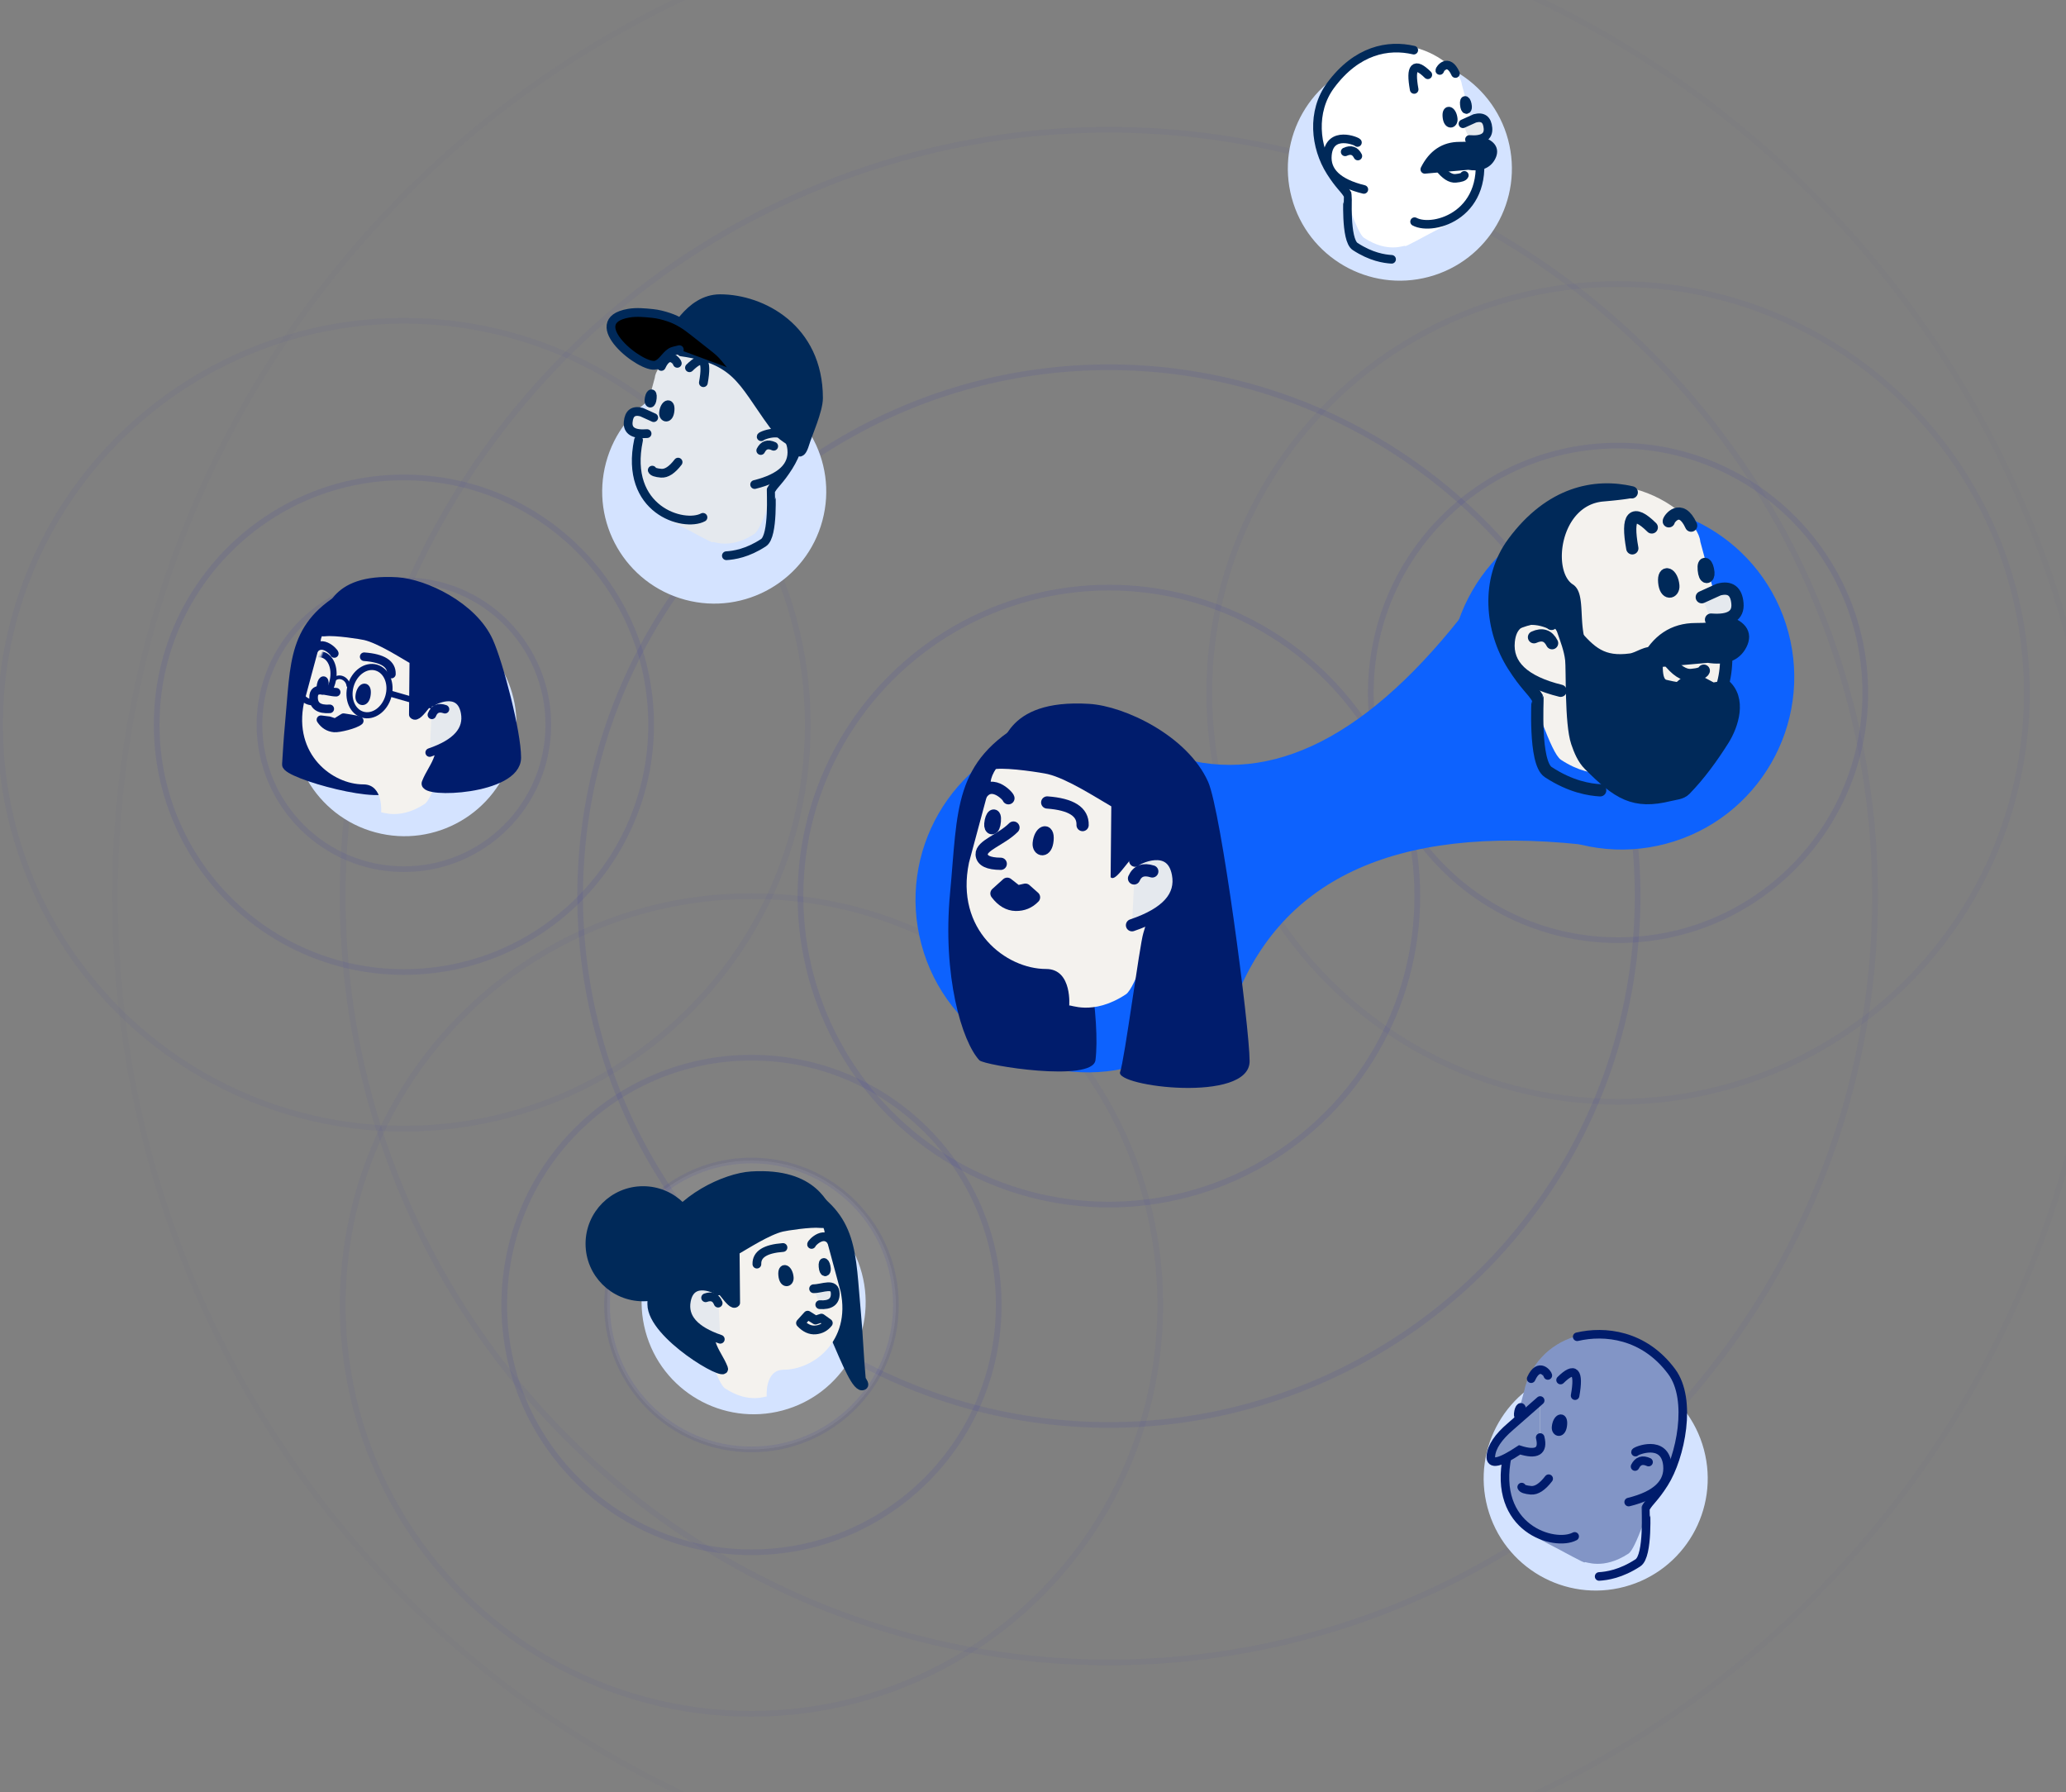 <svg xmlns="http://www.w3.org/2000/svg" xmlns:xlink="http://www.w3.org/1999/xlink" width="844" height="732" xmlns:v="https://vecta.io/nano"><rect width="100%" height="100%" fill="#808080" stroke="none"/><style><![CDATA[.B{stroke-linejoin:round}.C{stroke-linecap:round}.D{fill:#fff}.E{stroke:#001c6c}.F{stroke-width:3.5}.G{stroke:#002959}.H{stroke-width:3.58}.I{fill:#e5e9ee}.J{opacity:.068}.K{stroke:#979797}.L{fill:#001c6c}.M{fill:#f4f2ee}.N{stroke-width:5}.O{fill:#002959}.P{fill:#d4e3ff}.Q{stroke-width:3.514}.R{stroke-width:2.322}.S{mask:url(#V)}.T{stroke-width:5.006}.U{stroke-width:2.5}.V{stroke-width:.981}.W{stroke-width:.639}.X{stroke-width:3.74}.Y{stroke-width:.894}]]></style><defs><path d="M84.603 26.376c0-13.214-40.137-46.084-73.89-7.81-17.465 19.805-9.618 38.156.014 57.663 2.966 6.007 7.456 28.784 11.308 31.835 12.904 10.22 22.644 5.878 22.644 6.607 0 .79-.227-15.062 10.717-14.1 16.3 1.432 38.51-12.59 35.166-40.56" id="A"/><path d="M65.144 26.102C62.574 5.047 36.55-10.72 9.468 9.676-5.784 21.165.843 49.37 8.26 64.325c2.284 4.605 5.74 22.068 8.707 24.407 9.936 7.835 17.436 4.507 17.436 5.066 0 .606 8.434-3.375 16.48-6.617 10.28-4.143 21.426-13.846 18.852-35.3" id="B"/><path d="M59.17 29.55l11.126 11.612c4.654 4.73 6.98 8.977 6.98 12.738s-3.832 2.583-11.496-3.535c-7.17 1.62-9.812-.296-7.93-5.753" id="C"/><path d="M61.202 18.604c0-9.518-29.035-33.194-53.452-5.624-12.634 14.265-6.958 27.483.01 41.534 2.145 4.326 5.394 20.733 8.18 22.93 9.335 7.36 16.38 4.234 16.38 4.76 0 .57 7.923-3.17 15.482-6.217 9.66-3.892 20.13-13.008 17.71-33.154" id="D"/><path d="M62.356 18.955c0-9.698-29.583-33.82-54.46-5.73-12.873 14.535-7.09 28.002.01 42.318C10.09 59.95 13.4 76.666 16.24 78.905c9.51 7.5 16.7 4.314 16.7 4.85 0 .58 8.073-3.23 15.774-6.334 9.84-3.966 20.51-13.254 18.045-33.78" id="E"/><path d="M65.144 20.222c0-10.13-30.906-35.332-56.896-5.987C-5.2 29.42.843 43.49 8.26 58.445c2.284 4.605 5.74 22.068 8.707 24.407 9.936 7.835 17.436 4.507 17.436 5.066 0 .606-.175-11.548 8.252-10.81 12.552 1.098 29.652-9.653 27.078-31.096" id="F"/><path d="M87.193 26.505c0-13.56-41.366-47.29-76.153-8.013-18 20.324-9.912 39.155.014 59.173 3.057 6.164 7.684 29.538 11.654 32.668 13.3 10.487 23.337 6.032 23.337 6.78 0 .812 11.288-4.518 22.056-8.857 13.76-5.545 28.678-18.533 25.232-47.234" id="G"/><path d="M62.356 19.357c0-9.698-29.583-33.82-54.46-5.73-12.873 14.535-7.09 28.002.01 42.318 2.186 4.408 5.495 21.124 8.335 23.363 9.51 7.5 16.7 4.314 16.7 4.85 0 .58-.167-11.054 7.9-10.348 12.015 1.05 28.383-9.24 25.92-29.766" id="H"/><path id="I" d="M142.58 136.258c10.075 37.6-12.24 76.248-49.84 86.323s-76.248-12.24-86.323-49.84 12.24-76.248 49.84-86.323 76.248 12.24 86.323 49.84z"/><path id="J" d="M100.073 57.028c6.54 24.412-7.946 49.504-32.358 56.045s-49.504-7.946-56.045-32.358 7.946-49.504 32.358-56.045 49.504 7.946 56.045 32.358z"/><path id="K" d="M51.596 20.498c-5.238-6.162-7.395-4.216-6.47 5.838"/><path id="L" d="M49.083 38.533c0 4.084 2.672 3.53 2.67 1.304-.001-3.728-2.67-5.237-2.67-1.304z"/><path id="M" d="M66.29 34.75c0 3.063 1.336 2.648 1.336.978 0-2.796-1.336-3.928-1.336-.978z"/><path id="N" d="M58.978 34.52l5.02-1.767c3.346-.59 5.02.883 5.02 4.417s-2.65 4.86-7.947 3.976"/><path id="O" d="M47.685 13.34c-4.92-5.79-6.947-3.96-6.08 5.484"/><path id="P" d="M60.09 35.17l5.114-1.8c3.41-.6 5.114.9 5.114 4.5s-2.7 4.95-8.097 4.05"/><path id="Q" d="M48.584 13.6c-5.014-5.898-7.078-4.036-6.194 5.588"/><path id="R" d="M54.977 31.623c0 3.9 2.558 3.38 2.557 1.248-.001-3.57-2.557-5.013-2.557-1.248z"/><path id="S" d="M62.648 27.233c0 2.932 1.28 2.535 1.28.936 0-2.677-1.28-3.76-1.28-.936z"/><path id="T" d="M84.026 49.18l7.15-2.517c4.767-.84 7.15 1.26 7.15 6.293s-3.774 6.923-11.323 5.664"/><path id="U" d="M67.936 19.003c-7.01-8.248-9.898-5.643-8.66 7.813"/></defs><g fill="none" fill-rule="evenodd"><g stroke="#0202c8" class="B R"><circle opacity=".074" cx="453" cy="366" r="126"/><circle cx="453" cy="366" r="216" class="J"/><circle opacity=".032" cx="453" cy="366" r="313"/><circle opacity=".012" cx="453" cy="366" r="406"/><circle cx="661" cy="283" r="59" class="D J"/><circle cx="661" cy="283" r="101" class="J"/><circle opacity=".034" cx="661" cy="283" r="167"/><circle cx="307" cy="533" r="59" class="D J"/><circle cx="307" cy="533" r="101" class="J"/><circle opacity=".034" cx="307" cy="533" r="167"/></g><g transform="translate(370 213)"><g fill="#0d62fe"><use xlink:href="#I"/><path d="M133.252 199.18c18.527-52.85 66.064-75.278 142.612-67.28 24.37 2.546 39.597-13.375 45.116-18.697 7.878-7.597-23.612-32.183-94.47-73.76-40.626 51.193-80.672 69.606-120.14 55.242s-30.507 20.467 26.88 104.496z"/></g><g transform="matrix(-1 0 0 1 141 71)"><g transform="matrix(.996 -.087 .087 .996 19.726 16.417)"><path d="M72.286.3c28.398 19.117 24.668 38.47 24.9 72.68s-10.125 60.07-17.854 67.1c-2.182 1.98-46.906 5.114-47.274-4.154-.64-16.1 8.193-51.182 16.28-67.782 1.068-2.193 3.218-3.748 4.222-5.97C60.305 45 66.058 29.237 66.86 10.594" class="L"/><g class="M"><use xlink:href="#A"/><path d="M73.705 44.175c4.545 5.417 12.522 8.38 11.992 12.09-.354 2.475-3.05 3.512-8.1 3.112" class="B C E N"/></g><path d="M60.86 32.766c-9.844-.132-14.913 2.515-15.205 7.94" class="B C E N"/><path d="M62.968 71.057c2.36 3.013 5.012 4.517 7.957 4.513s5.413-1.073 7.405-3.208l-3.564-3.056-3.358.81L67.3 67.01l-4.333 4.046z" transform="matrix(-.998 -.07 -.07 .998 146.099 5.102)" class="B E L N"/><path d="M59.392 48.02c0 5.327 3.47 4.605 3.47 1.7-.001-4.863-3.47-6.83-3.47-1.7zm22.128-5.77c0 3.995 1.735 3.454 1.735 1.275-.001-3.647-1.735-5.123-1.735-1.275z" class="D B E N"/><path d="M76.8 32.43c0-.716 8.588-8.528 11.954 1.05" class="B C E N"/></g><path d="M57.014 45.342c5.908-3.39 17.997-11.29 25.93-13.173 2.318-.55 15.728-2.678 21.28-2.08 2.498.27 3.662-.32-.083-4.657-2.817-3.263-2.677-24.143-38.13-21.948-14.516.9-40.172 13.083-48.545 31.825C12.133 47.248.5 135.795.507 149.44c.022 17.253 55.158 10.318 52.91 4.4-1.8-4.744-7.964-51.91-9.496-56.75-3.566-11.256-5.533-21.54 1.365-32.14 2.062-3.17 9.53 12.188 12 9.328l-.27-28.925z" class="L"/><g class="B C E N"><path d="M47.26 67.536c0-.6-14.89-8.384-17.48 5.4-1.726 9.182 4.53 16.17 18.773 20.96" class="I"/><path d="M40.27 71.92c3.615-1.142 6.1-.2 7.456 2.856" class="D"/></g></g></g><use xlink:href="#I" x="588" y="122" fill="#0d62fe"/><g stroke="#0202c8" class="B R"><circle cx="165" cy="296" r="59" class="J"/><circle cx="165" cy="296" r="101" class="J"/><circle opacity=".032" cx="165" cy="296" r="165"/></g><g transform="translate(596 535)"><use xlink:href="#J" class="P"/><g transform="matrix(-.996 -.087 -.087 .996 94.695 12.732)"><g transform="translate(.84)"><use fill="#a0b2db" xlink:href="#B"/><use fill-opacity=".19" xlink:href="#B" class="L"/></g><path d="M46.37 2.29C35.514-1.26 19.297-1.152 6.632 13.15-2.795 23.792-.023 47.59 5.797 58.825 9.1 65.2 11.03 66.633 12.31 69.345c.094.2-2.84 19.52 1.3 22.786 6.515 5.138 12.18 6.465 15.308 6.928M40.3 83.62c7.8 5.066 33.915-.116 30.273-30.455" class="B C E F"/><use xlink:href="#C" class="M"/><use fill="#8195c5" xlink:href="#C" class="C E F"/><g class="B C E F"><path d="M18.54 47.167c0-.468-11.482-6.547-13.478 4.208C3.732 58.546 8.557 64 19.54 67.742"/><path d="M12.86 50.754c2.6-.918 4.37-.153 5.343 2.296" class="D"/></g><use xlink:href="#K" stroke-width=".668" class="K"/><g class="E B F"><g class="C"><use xlink:href="#K"/><path d="M52.932 61.064c2.267 3.562 4.533 5.343 6.8 5.343s3.562-.324 3.886-.97"/></g><g class="D"><use xlink:href="#L"/><use xlink:href="#M"/></g><path d="M56.94 19.087c0-.55 4.087-5.44 6.678 1.905" class="C"/></g></g></g><use xlink:href="#J" x="252" y="463" class="P"/><g transform="translate(526 9)"><path d="M90.073 48.028c6.54 24.412-7.946 49.504-32.358 56.045S8.212 96.127 1.67 71.716 9.617 22.212 34.028 15.67s49.504 7.946 56.045 32.358z" class="P"/><g transform="translate(2)"><g transform="matrix(.996 -.087 .087 .996 6.638 12.408)"><use xlink:href="#N" class="K V"/><use xlink:href="#D" class="D"/><g class="B C G Q"><path d="M42.842 2.812C32.644-.524 19.648.74 7.75 14.177c-8.856 10-8.56 24.613-3.092 35.17 3.102 5.99 4.916 7.336 6.12 9.883.088.187-2.67 18.338 1.222 21.407 6.12 4.827 11.443 6.074 14.382 6.51m10.69-14.504c7.328 4.76 31.862-.11 28.44-28.612"/><use xlink:href="#N" x="1.255" class="I"/><path d="M16.63 38.394c0-.44-10.787-6.15-12.663 3.954-1.25 6.736 3.283 11.86 13.6 15.376"/><path d="M11.294 41.763c2.434-.863 4.107-.144 5.02 2.157" class="D"/></g><use xlink:href="#O" class="K V"/><g class="G B Q"><g class="C"><use xlink:href="#O"/><path d="M48.94 51.45c2.13 3.346 4.26 5.02 6.388 5.02s3.346-.304 3.65-.913"/></g><path d="M53.96 31.038c0 3.837 2.5 3.317 2.5 1.225-.001-3.503-2.5-4.92-2.5-1.225zm7.528-4.308c0 2.878 1.255 2.488 1.255.92 0-2.627-1.255-3.7-1.255-.92z" class="D"/><path d="M52.704 12.014c0-.516 3.84-5.11 6.274 1.8" class="C"/></g></g><path d="M54.058 60.17c3.157-6.313 7.892-9.47 14.205-9.47s8.944-.79 7.892-2.367c4.998 1.315 6.708 3.55 5.13 6.708s-4.735 4.34-9.47 3.55L54.058 60.17z" class="B G O Q"/></g></g><g transform="matrix(-1 0 0 1 338 122)"><path d="M90.43 66.928c6.54 24.412-7.946 49.504-32.358 56.045S8.568 115.027 2.027 90.616 9.973 41.112 34.384 34.57s49.504 7.946 56.045 32.358z" class="P"/><g transform="matrix(.996 -.087 .087 .996 6.763 18.878)"><use xlink:href="#P" class="K W"/><use xlink:href="#E" class="I"/><g class="B C G H"><path d="M43.65 2.865C33.26-.533 20.02.756 7.896 14.445c-9.023 10.188-8.72 25.078-3.15 35.833 3.16 6.102 5.008 7.474 6.235 10.07.1.2-2.72 18.684 1.245 21.81 6.236 4.918 11.658 6.19 14.653 6.632m10.893-14.778c7.466 4.85 32.463-.11 28.977-29.152"/><use xlink:href="#P" x="1.28" class="I"/><path d="M16.944 39.118c0-.448-11-6.266-12.902 4.028C2.768 50 7.387 55.232 17.9 58.813"/><path d="M11.507 42.55c2.48-.88 4.184-.146 5.114 2.197" class="D"/></g><use xlink:href="#Q" class="K W"/><g class="G B H"><g class="C"><use xlink:href="#Q"/><path d="M49.863 52.42c2.17 3.41 4.34 5.114 6.51 5.114s3.41-.3 3.72-.93"/></g><g class="D"><use xlink:href="#R"/><use xlink:href="#S"/></g><path d="M53.7 12.24c0-.525 3.912-5.206 6.393 1.824" class="C"/></g></g><g class="B C G H"><path d="M59.687 21.73C34.9 25.183 34.464 35.84 19.51 54.866c-1.412 1.797-3.738 2.666-5.36 4.277-.95.942-1.25 2.443-2.274 3.303-.862.725-1.772-.145-2.708-3.25-1.125-3.73-5.55-13.554-5.55-18.594C3.618 12.06 26.772 0 43.82 0c12.865 0 19.25 15.27 21.71 17.287 2.483 2.037.875-3.876 2.658-1.297 1.118 1.616 1.985 3.393 2.977 5.09" class="O"/><path d="M37.79 29.2c7.406-8.993 3.904-5.44 16.84-15.756 3.17-2.528 6.295-4.607 10.18-5.902 2.16-.72 4.394-1.292 6.66-1.517 3.215-.32 6.507-.65 9.692-.107 19.303 3.287-5.355 22.998-11.154 21.17-2.502-.79-3.766-3.7-5.957-5.144-1.044-.688-2.382-.758-3.574-1.137" fill="#000"/></g></g><g transform="matrix(-1 0 0 1 211 235)"><path d="M89.973 48.928c6.54 24.412-7.946 49.504-32.358 56.045S8.112 97.027 1.57 72.616 9.517 23.112 33.928 16.57s49.504 7.946 56.045 32.358z" class="P"/><g transform="matrix(.996 -.087 .087 .996 13.368 12.287)"><path d="M55.66.23C77.527 14.886 74.655 29.724 74.833 55.95c.036 5.26-.118 10.52-.246 15.78-.096 3.96-42.92 11.757-43.205 4.65-.493-12.343-.39-11.42 5.837-24.146.822-1.68 2.478-2.873 3.25-4.578C46.435 34.5 50.865 22.415 51.482 8.122" class="B C E L X"/><mask id="V" class="D"><use xlink:href="#F"/></mask><use xlink:href="#F" class="M"/><g class="E B"><g class="C S"><path d="M58.72 35.968c-2.008-3.013-5.884-1.4-6.426 1.47" stroke-width="1.5"/><path d="M35.165 39.142L17.008 42.71" class="U"/></g><ellipse transform="matrix(.982 -.191 .191 .982 -5.581 13.205)" cx="65.781" cy="35.582" rx="7" ry="10" class="S U"/><ellipse transform="matrix(.982 -.191 .191 .982 -6.629 9.005)" cx="43.444" cy="38.923" rx="8" ry="10" class="S U"/><g class="C F"><path d="M56.99 40.55c3.766.33 9.46-2.123 9.02 2.95-.294 3.383-2.624 4.735-7 4.056" class="M"/><path d="M46.862 25.12c-7.58-.1-11.483 1.928-11.708 6.088"/></g><path d="M46.592 51.41c1.58 1.615 8 3.758 9.904 3.758 2.267 0 4.177-.957 5.732-2.87l-3.384.126-2.584.617-3.164-2.385c-4.544.29-6.712.543-6.504.755z" class="F"/><g class="D F"><use xlink:href="#L" x="-4.481" y="1.567"/><use xlink:href="#M" x="-4.216" y="3.277"/></g><path d="M59.136 24.864c0-.55 6.613-6.538 9.205.805" class="C F"/></g></g><g class="B E"><path d="M41.83 34.683C46.38 32.087 55.69 26.04 61.8 24.6c1.785-.42 12.1-2.05 16.385-1.59 1.923.206 2.82-.245-.064-3.565-2.17-2.498-2.06-18.48-29.36-16.8-11.177.688-30.933 10.014-37.38 24.36C7.272 36.142-.013 64.02 0 74.463.016 87.67 38.587 89.305 36.855 84.767c-1.386-3.63-3.927-6.78-5.107-10.482-2.746-8.616-4.26-16.487 1.05-24.602 1.588-2.426 7.34 9.33 9.24 7.14l-.208-22.14z" class="L X"/><g class="C F"><path d="M34.466 51.796c0-.468-11.482-6.547-13.478 4.208-1.33 7.17 3.494 12.625 14.477 16.366" class="I"/><path d="M29.222 54.663c2.6-.918 4.37-.153 5.343 2.296" class="D"/></g></g></g><g transform="translate(596 186)"><g transform="matrix(.996 -.087 .087 .996 9.457 16.406)"><use xlink:href="#T" class="K Y"/><use xlink:href="#G" class="M"/><path d="M61.036 4.006C46.507-.746 27.992 1.056 11.04 20.198-1.577 34.443-1.155 55.264 6.634 70.303c4.42 8.533 7.003 10.45 8.72 14.08.126.266-3.803 26.126 1.74 30.5 8.72 6.876 16.302 8.654 20.5 9.273m15.232-20.664c10.44 6.78 45.394-.155 40.52-40.763" class="B C G T"/><path d="M11.068 20.28C27.098 2.18 44.913.22 59.465 4.696l.106.174v.015c-.002.032-.01.118-.04.244a46.23 46.23 0 0 1 2.698.789c-.11.355-2.383.802-13.1.802-17.8 0-23.323 26.505-15.34 32.668 5.53 4.27-.014 17.26 4.138 27.23.7 1.682-2.35 2.312-4.152 2.357-1.67.042-7.633-12.83-9.812-13.56-6.988-2.338-10.573-.53-13.525 0-3.047.547-5.21.476-5.495 8.038l-.003.074-.022-.122c-.336-1.835-1.05-4.105-2.464-6.14L.644 54.627c-.843-12.387 1.87-24.7 10.424-34.348zM4.942 63.526l.037.216c.497 3.055-.066 4.7-.066 1.534l.02-1.48.01-.27z" class="O"/><g class="B C G T"><use xlink:href="#T" x="1.788" class="I"/><path d="M23.693 54.7c0-.626-15.368-8.762-18.04 5.633C3.87 69.93 10.33 77.23 25.03 82.238"/><path d="M16.1 59.5c3.467-1.23 5.85-.205 7.15 3.073" class="D"/></g><use xlink:href="#U" class="K Y"/><g class="G T B"><g class="C"><use xlink:href="#U"/><path d="M69.724 73.3c3.034 4.767 6.068 7.15 9.1 7.15s4.767-.433 5.2-1.3"/></g><path d="M71.072 41.703c0 5.467 3.576 4.725 3.576 1.745-.001-5-3.576-7-3.576-1.745zm16.53-3.623c0 4.1 1.788 3.544 1.788 1.3-.001-3.743-1.788-5.258-1.788-1.3z" class="D"/><path d="M75.087 17.116c0-.735 5.47-7.28 8.94 2.55" class="C"/></g></g><g class="B G O T"><path d="M76.453 84.45C80.95 75.456 87.696 70.96 96.69 70.96s12.742-1.124 11.243-3.373c7.12 1.874 9.557 5.06 7.308 9.557s-6.746 6.184-13.492 5.06l-25.297 2.25z"/><path d="M46.736 72.242c7.014 8.35 11.9 12.703 23.448 11.13 3.34-.455 6.747-3.662 9.845-2.33 1.906.82-1.276 11.797 4.233 13.08 8.64 2 3.7.54 10.654-2.33.7-.284 1.536-.163 2.236.095l6.326 3.376c.804.296 1.9-.632 2.568-.095l2.14-1.57c7.104 5.717 3.577 16.546-.238 22.59-4.552 7.2-9.615 14.2-15.553 20.308-1.557 1.605-4.155 1.697-6.325 2.236-14.6 3.624-21.042-.616-32.817-12.366-2.466-2.46-3.878-5.88-4.994-9.18-2.64-7.8-1.916-29.883-2.38-33.815-.49-4.172-2.05-8.158-3.424-12.128-.38-1.102-1.205-1.997-1.807-2.996" class="C"/></g></g><g transform="translate(241 477)"><g transform="matrix(.996 -.087 .087 .996 32.093 12.48)"><path d="M54.116.293c20.93 14.03 18.18 28.233 18.352 53.338.06 8.827-.438 17.65-.38 26.478.007 1.013 1.472 2.52.57 2.985-5.428 2.792-13.707-45.37-22.043-42.732-6.138 1.943-19.467 39.628-19.74 32.826-.47-11.814-.373-10.93 5.587-23.113.787-1.61 2.372-2.75 3.112-4.382 5.7-12.596 9.95-24.163 10.54-37.845" class="B C G H O"/><use xlink:href="#H" class="M"/><g class="G H B"><g class="C"><path d="M55.86 41.91c3.604.315 9.056-2.033 8.634 2.825-.28 3.238-2.512 4.532-6.69 3.882" class="I"/><path d="M44.856 24.046c-7.256-.097-10.99 1.846-11.207 5.827"/></g><path d="M49.304 55.423c1.74 2.214 3.696 3.322 5.866 3.322s3.987-.783 5.452-2.348l-2.628-2.248-2.473.59-3.03-2.283-3.188 2.966z"/><g class="D"><use xlink:href="#R" x="-11.202" y="3.617"/><use xlink:href="#S" x="-2.148" y="6.033"/></g><path d="M56.605 23.8c0-.525 6.33-6.26 8.81.77" class="C"/></g></g><g class="G H B"><g class="O"><path d="M59.338 33.918c4.354-2.485 13.265-8.273 19.113-9.652 1.708-.403 11.592-1.962 15.684-1.523 1.84.197 6.697-.505 3.937-3.683C95.996 16.67 92.1 1.64 65.97 3.25c-10.7.658-29.61 9.585-35.78 23.318-3.93 8.747-4.934 19.11-4.922 29.108.016 12.64 30.966 30.527 29.308 26.183-1.326-3.476-3.76-6.49-4.89-10.033-2.63-8.247-4.078-15.78 1.006-23.55 1.52-2.322 7.025 8.93 8.845 6.834l-.2-21.193z"/><circle cx="21.709" cy="30.989" r="21.709"/></g><g class="C"><path d="M52.29 50.298c0-.448-11-6.266-12.902 4.028-1.274 6.863 3.345 12.085 13.857 15.666" class="I"/><path d="M47.268 53.043c2.48-.88 4.184-.146 5.114 2.197" class="D"/></g></g></g></g></svg>